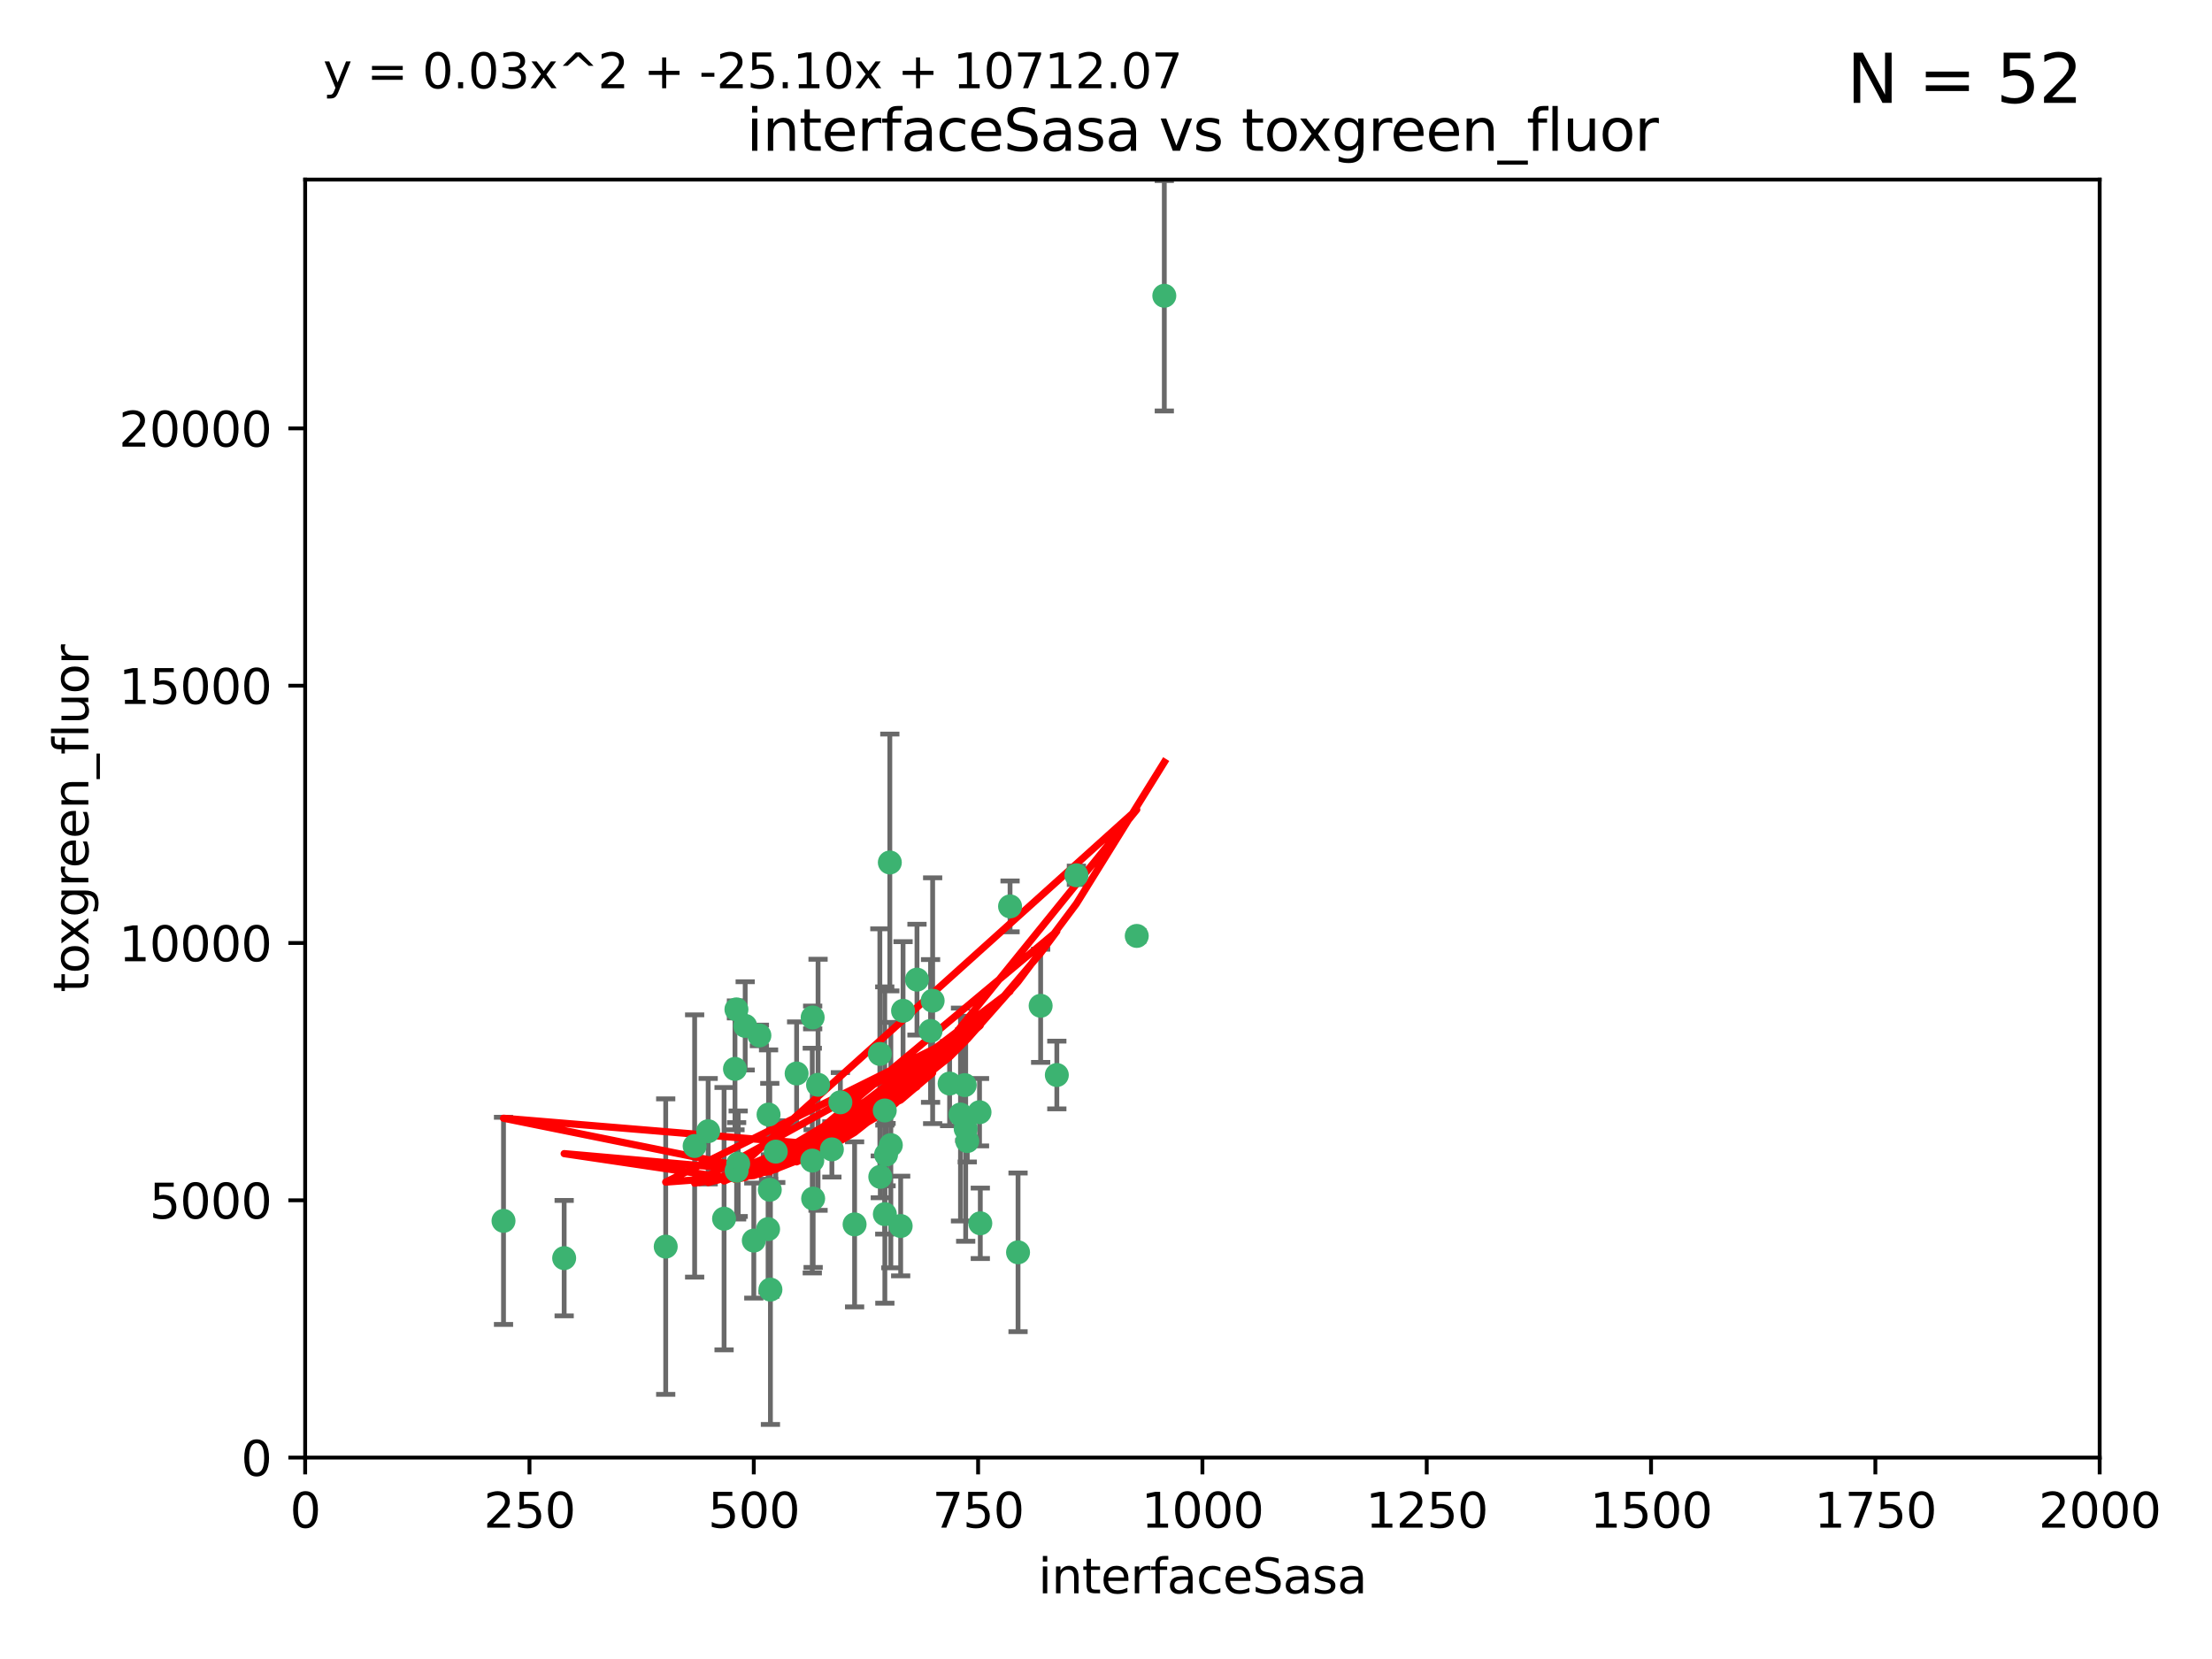 <?xml version="1.0" encoding="utf-8" standalone="no"?>
<!DOCTYPE svg PUBLIC "-//W3C//DTD SVG 1.1//EN"
  "http://www.w3.org/Graphics/SVG/1.1/DTD/svg11.dtd">
<svg xmlns:xlink="http://www.w3.org/1999/xlink" width="460.8pt" height="345.6pt" viewBox="0 0 460.8 345.6" xmlns="http://www.w3.org/2000/svg" version="1.1">
 <defs>
  <style type="text/css">*{stroke-linejoin: round; stroke-linecap: butt}</style>
 </defs>
 <g id="figure_1">
  <g id="patch_1">
   <path d="M 0 345.6 
L 460.8 345.6 
L 460.8 0 
L 0 0 
z
" style="fill: #ffffff"/>
  </g>
  <g id="axes_1">
   <g id="patch_2">
    <path d="M 63.571 303.64 
L 437.4 303.64 
L 437.4 37.411 
L 63.571 37.411 
z
" style="fill: #ffffff"/>
   </g>
   <g id="PathCollection_1">
    <defs>
     <path id="m7c25e8eb08" d="M 0 1.118 
C 0.297 1.118 0.581 1 0.791 0.791 
C 1 0.581 1.118 0.297 1.118 0 
C 1.118 -0.297 1 -0.581 0.791 -0.791 
C 0.581 -1 0.297 -1.118 0 -1.118 
C -0.297 -1.118 -0.581 -1 -0.791 -0.791 
C -1 -0.581 -1.118 -0.297 -1.118 0 
C -1.118 0.297 -1 0.581 -0.791 0.791 
C -0.581 1 -0.297 1.118 0 1.118 
z
" style="stroke: #3cb371"/>
    </defs>
    <g clip-path="url(#p70bc90d700)">
     <use xlink:href="#m7c25e8eb08" x="242.546" y="61.614" style="fill: #3cb371; stroke: #3cb371"/>
     <use xlink:href="#m7c25e8eb08" x="224.235" y="182.332" style="fill: #3cb371; stroke: #3cb371"/>
     <use xlink:href="#m7c25e8eb08" x="212.077" y="260.882" style="fill: #3cb371; stroke: #3cb371"/>
     <use xlink:href="#m7c25e8eb08" x="201.501" y="237.705" style="fill: #3cb371; stroke: #3cb371"/>
     <use xlink:href="#m7c25e8eb08" x="216.785" y="209.523" style="fill: #3cb371; stroke: #3cb371"/>
     <use xlink:href="#m7c25e8eb08" x="220.157" y="223.946" style="fill: #3cb371; stroke: #3cb371"/>
     <use xlink:href="#m7c25e8eb08" x="160.361" y="247.854" style="fill: #3cb371; stroke: #3cb371"/>
     <use xlink:href="#m7c25e8eb08" x="188.124" y="210.567" style="fill: #3cb371; stroke: #3cb371"/>
     <use xlink:href="#m7c25e8eb08" x="236.807" y="194.97" style="fill: #3cb371; stroke: #3cb371"/>
     <use xlink:href="#m7c25e8eb08" x="150.838" y="253.874" style="fill: #3cb371; stroke: #3cb371"/>
     <use xlink:href="#m7c25e8eb08" x="183.29" y="219.551" style="fill: #3cb371; stroke: #3cb371"/>
     <use xlink:href="#m7c25e8eb08" x="204.215" y="254.837" style="fill: #3cb371; stroke: #3cb371"/>
     <use xlink:href="#m7c25e8eb08" x="184.309" y="231.332" style="fill: #3cb371; stroke: #3cb371"/>
     <use xlink:href="#m7c25e8eb08" x="201.17" y="235.142" style="fill: #3cb371; stroke: #3cb371"/>
     <use xlink:href="#m7c25e8eb08" x="197.821" y="225.726" style="fill: #3cb371; stroke: #3cb371"/>
     <use xlink:href="#m7c25e8eb08" x="178.028" y="255.06" style="fill: #3cb371; stroke: #3cb371"/>
     <use xlink:href="#m7c25e8eb08" x="175.066" y="229.629" style="fill: #3cb371; stroke: #3cb371"/>
     <use xlink:href="#m7c25e8eb08" x="193.852" y="214.763" style="fill: #3cb371; stroke: #3cb371"/>
     <use xlink:href="#m7c25e8eb08" x="183.381" y="245.158" style="fill: #3cb371; stroke: #3cb371"/>
     <use xlink:href="#m7c25e8eb08" x="153.451" y="243.9" style="fill: #3cb371; stroke: #3cb371"/>
     <use xlink:href="#m7c25e8eb08" x="169.213" y="241.77" style="fill: #3cb371; stroke: #3cb371"/>
     <use xlink:href="#m7c25e8eb08" x="184.581" y="240.53" style="fill: #3cb371; stroke: #3cb371"/>
     <use xlink:href="#m7c25e8eb08" x="184.331" y="252.93" style="fill: #3cb371; stroke: #3cb371"/>
     <use xlink:href="#m7c25e8eb08" x="158.193" y="215.703" style="fill: #3cb371; stroke: #3cb371"/>
     <use xlink:href="#m7c25e8eb08" x="191.024" y="204.074" style="fill: #3cb371; stroke: #3cb371"/>
     <use xlink:href="#m7c25e8eb08" x="170.415" y="225.982" style="fill: #3cb371; stroke: #3cb371"/>
     <use xlink:href="#m7c25e8eb08" x="160.494" y="268.646" style="fill: #3cb371; stroke: #3cb371"/>
     <use xlink:href="#m7c25e8eb08" x="185.576" y="238.546" style="fill: #3cb371; stroke: #3cb371"/>
     <use xlink:href="#m7c25e8eb08" x="161.606" y="239.903" style="fill: #3cb371; stroke: #3cb371"/>
     <use xlink:href="#m7c25e8eb08" x="210.413" y="188.817" style="fill: #3cb371; stroke: #3cb371"/>
     <use xlink:href="#m7c25e8eb08" x="169.294" y="211.954" style="fill: #3cb371; stroke: #3cb371"/>
     <use xlink:href="#m7c25e8eb08" x="147.524" y="235.652" style="fill: #3cb371; stroke: #3cb371"/>
     <use xlink:href="#m7c25e8eb08" x="187.626" y="255.398" style="fill: #3cb371; stroke: #3cb371"/>
     <use xlink:href="#m7c25e8eb08" x="194.288" y="208.467" style="fill: #3cb371; stroke: #3cb371"/>
     <use xlink:href="#m7c25e8eb08" x="155.238" y="213.709" style="fill: #3cb371; stroke: #3cb371"/>
     <use xlink:href="#m7c25e8eb08" x="153.778" y="242.42" style="fill: #3cb371; stroke: #3cb371"/>
     <use xlink:href="#m7c25e8eb08" x="200.09" y="232.178" style="fill: #3cb371; stroke: #3cb371"/>
     <use xlink:href="#m7c25e8eb08" x="169.393" y="249.688" style="fill: #3cb371; stroke: #3cb371"/>
     <use xlink:href="#m7c25e8eb08" x="157.032" y="258.434" style="fill: #3cb371; stroke: #3cb371"/>
     <use xlink:href="#m7c25e8eb08" x="138.681" y="259.693" style="fill: #3cb371; stroke: #3cb371"/>
     <use xlink:href="#m7c25e8eb08" x="204.052" y="231.695" style="fill: #3cb371; stroke: #3cb371"/>
     <use xlink:href="#m7c25e8eb08" x="144.707" y="238.73" style="fill: #3cb371; stroke: #3cb371"/>
     <use xlink:href="#m7c25e8eb08" x="160.006" y="256.045" style="fill: #3cb371; stroke: #3cb371"/>
     <use xlink:href="#m7c25e8eb08" x="104.891" y="254.326" style="fill: #3cb371; stroke: #3cb371"/>
     <use xlink:href="#m7c25e8eb08" x="173.297" y="239.436" style="fill: #3cb371; stroke: #3cb371"/>
     <use xlink:href="#m7c25e8eb08" x="165.952" y="223.629" style="fill: #3cb371; stroke: #3cb371"/>
     <use xlink:href="#m7c25e8eb08" x="185.368" y="179.671" style="fill: #3cb371; stroke: #3cb371"/>
     <use xlink:href="#m7c25e8eb08" x="200.968" y="226.048" style="fill: #3cb371; stroke: #3cb371"/>
     <use xlink:href="#m7c25e8eb08" x="153.109" y="222.67" style="fill: #3cb371; stroke: #3cb371"/>
     <use xlink:href="#m7c25e8eb08" x="153.414" y="210.275" style="fill: #3cb371; stroke: #3cb371"/>
     <use xlink:href="#m7c25e8eb08" x="117.526" y="262.091" style="fill: #3cb371; stroke: #3cb371"/>
     <use xlink:href="#m7c25e8eb08" x="160.105" y="232.185" style="fill: #3cb371; stroke: #3cb371"/>
    </g>
   </g>
   <g id="matplotlib.axis_1">
    <g id="xtick_1">
     <g id="line2d_1">
      <defs>
       <path id="mdf97f3489c" d="M 0 0 
L 0 3.5 
" style="stroke: #000000; stroke-width: 0.8"/>
      </defs>
      <g>
       <use xlink:href="#mdf97f3489c" x="63.571" y="303.64" style="stroke: #000000; stroke-width: 0.8"/>
      </g>
     </g>
     <g id="text_1">
      <!-- 0 -->
      <g transform="translate(60.39 318.238)scale(0.1 -0.1)">
       <defs>
        <path id="DejaVuSans-30" d="M 2034 4250 
Q 1547 4250 1301 3770 
Q 1056 3291 1056 2328 
Q 1056 1369 1301 889 
Q 1547 409 2034 409 
Q 2525 409 2770 889 
Q 3016 1369 3016 2328 
Q 3016 3291 2770 3770 
Q 2525 4250 2034 4250 
z
M 2034 4750 
Q 2819 4750 3233 4129 
Q 3647 3509 3647 2328 
Q 3647 1150 3233 529 
Q 2819 -91 2034 -91 
Q 1250 -91 836 529 
Q 422 1150 422 2328 
Q 422 3509 836 4129 
Q 1250 4750 2034 4750 
z
" transform="scale(0.016)"/>
       </defs>
       <use xlink:href="#DejaVuSans-30"/>
      </g>
     </g>
    </g>
    <g id="xtick_2">
     <g id="line2d_2">
      <g>
       <use xlink:href="#mdf97f3489c" x="110.3" y="303.64" style="stroke: #000000; stroke-width: 0.8"/>
      </g>
     </g>
     <g id="text_2">
      <!-- 250 -->
      <g transform="translate(100.756 318.238)scale(0.1 -0.1)">
       <defs>
        <path id="DejaVuSans-32" d="M 1228 531 
L 3431 531 
L 3431 0 
L 469 0 
L 469 531 
Q 828 903 1448 1529 
Q 2069 2156 2228 2338 
Q 2531 2678 2651 2914 
Q 2772 3150 2772 3378 
Q 2772 3750 2511 3984 
Q 2250 4219 1831 4219 
Q 1534 4219 1204 4116 
Q 875 4013 500 3803 
L 500 4441 
Q 881 4594 1212 4672 
Q 1544 4750 1819 4750 
Q 2544 4750 2975 4387 
Q 3406 4025 3406 3419 
Q 3406 3131 3298 2873 
Q 3191 2616 2906 2266 
Q 2828 2175 2409 1742 
Q 1991 1309 1228 531 
z
" transform="scale(0.016)"/>
        <path id="DejaVuSans-35" d="M 691 4666 
L 3169 4666 
L 3169 4134 
L 1269 4134 
L 1269 2991 
Q 1406 3038 1543 3061 
Q 1681 3084 1819 3084 
Q 2600 3084 3056 2656 
Q 3513 2228 3513 1497 
Q 3513 744 3044 326 
Q 2575 -91 1722 -91 
Q 1428 -91 1123 -41 
Q 819 9 494 109 
L 494 744 
Q 775 591 1075 516 
Q 1375 441 1709 441 
Q 2250 441 2565 725 
Q 2881 1009 2881 1497 
Q 2881 1984 2565 2268 
Q 2250 2553 1709 2553 
Q 1456 2553 1204 2497 
Q 953 2441 691 2322 
L 691 4666 
z
" transform="scale(0.016)"/>
       </defs>
       <use xlink:href="#DejaVuSans-32"/>
       <use xlink:href="#DejaVuSans-35" x="63.623"/>
       <use xlink:href="#DejaVuSans-30" x="127.246"/>
      </g>
     </g>
    </g>
    <g id="xtick_3">
     <g id="line2d_3">
      <g>
       <use xlink:href="#mdf97f3489c" x="157.028" y="303.64" style="stroke: #000000; stroke-width: 0.8"/>
      </g>
     </g>
     <g id="text_3">
      <!-- 500 -->
      <g transform="translate(147.485 318.238)scale(0.1 -0.1)">
       <use xlink:href="#DejaVuSans-35"/>
       <use xlink:href="#DejaVuSans-30" x="63.623"/>
       <use xlink:href="#DejaVuSans-30" x="127.246"/>
      </g>
     </g>
    </g>
    <g id="xtick_4">
     <g id="line2d_4">
      <g>
       <use xlink:href="#mdf97f3489c" x="203.757" y="303.64" style="stroke: #000000; stroke-width: 0.8"/>
      </g>
     </g>
     <g id="text_4">
      <!-- 750 -->
      <g transform="translate(194.213 318.238)scale(0.1 -0.1)">
       <defs>
        <path id="DejaVuSans-37" d="M 525 4666 
L 3525 4666 
L 3525 4397 
L 1831 0 
L 1172 0 
L 2766 4134 
L 525 4134 
L 525 4666 
z
" transform="scale(0.016)"/>
       </defs>
       <use xlink:href="#DejaVuSans-37"/>
       <use xlink:href="#DejaVuSans-35" x="63.623"/>
       <use xlink:href="#DejaVuSans-30" x="127.246"/>
      </g>
     </g>
    </g>
    <g id="xtick_5">
     <g id="line2d_5">
      <g>
       <use xlink:href="#mdf97f3489c" x="250.486" y="303.64" style="stroke: #000000; stroke-width: 0.8"/>
      </g>
     </g>
     <g id="text_5">
      <!-- 1000 -->
      <g transform="translate(237.761 318.238)scale(0.1 -0.1)">
       <defs>
        <path id="DejaVuSans-31" d="M 794 531 
L 1825 531 
L 1825 4091 
L 703 3866 
L 703 4441 
L 1819 4666 
L 2450 4666 
L 2450 531 
L 3481 531 
L 3481 0 
L 794 0 
L 794 531 
z
" transform="scale(0.016)"/>
       </defs>
       <use xlink:href="#DejaVuSans-31"/>
       <use xlink:href="#DejaVuSans-30" x="63.623"/>
       <use xlink:href="#DejaVuSans-30" x="127.246"/>
       <use xlink:href="#DejaVuSans-30" x="190.869"/>
      </g>
     </g>
    </g>
    <g id="xtick_6">
     <g id="line2d_6">
      <g>
       <use xlink:href="#mdf97f3489c" x="297.214" y="303.64" style="stroke: #000000; stroke-width: 0.8"/>
      </g>
     </g>
     <g id="text_6">
      <!-- 1250 -->
      <g transform="translate(284.489 318.238)scale(0.1 -0.1)">
       <use xlink:href="#DejaVuSans-31"/>
       <use xlink:href="#DejaVuSans-32" x="63.623"/>
       <use xlink:href="#DejaVuSans-35" x="127.246"/>
       <use xlink:href="#DejaVuSans-30" x="190.869"/>
      </g>
     </g>
    </g>
    <g id="xtick_7">
     <g id="line2d_7">
      <g>
       <use xlink:href="#mdf97f3489c" x="343.943" y="303.64" style="stroke: #000000; stroke-width: 0.8"/>
      </g>
     </g>
     <g id="text_7">
      <!-- 1500 -->
      <g transform="translate(331.218 318.238)scale(0.1 -0.1)">
       <use xlink:href="#DejaVuSans-31"/>
       <use xlink:href="#DejaVuSans-35" x="63.623"/>
       <use xlink:href="#DejaVuSans-30" x="127.246"/>
       <use xlink:href="#DejaVuSans-30" x="190.869"/>
      </g>
     </g>
    </g>
    <g id="xtick_8">
     <g id="line2d_8">
      <g>
       <use xlink:href="#mdf97f3489c" x="390.671" y="303.64" style="stroke: #000000; stroke-width: 0.8"/>
      </g>
     </g>
     <g id="text_8">
      <!-- 1750 -->
      <g transform="translate(377.946 318.238)scale(0.1 -0.1)">
       <use xlink:href="#DejaVuSans-31"/>
       <use xlink:href="#DejaVuSans-37" x="63.623"/>
       <use xlink:href="#DejaVuSans-35" x="127.246"/>
       <use xlink:href="#DejaVuSans-30" x="190.869"/>
      </g>
     </g>
    </g>
    <g id="xtick_9">
     <g id="line2d_9">
      <g>
       <use xlink:href="#mdf97f3489c" x="437.4" y="303.64" style="stroke: #000000; stroke-width: 0.8"/>
      </g>
     </g>
     <g id="text_9">
      <!-- 2000 -->
      <g transform="translate(424.675 318.238)scale(0.1 -0.1)">
       <use xlink:href="#DejaVuSans-32"/>
       <use xlink:href="#DejaVuSans-30" x="63.623"/>
       <use xlink:href="#DejaVuSans-30" x="127.246"/>
       <use xlink:href="#DejaVuSans-30" x="190.869"/>
      </g>
     </g>
    </g>
    <g id="text_10">
     <!-- interfaceSasa -->
     <g transform="translate(216.279 331.917)scale(0.1 -0.1)">
      <defs>
       <path id="DejaVuSans-69" d="M 603 3500 
L 1178 3500 
L 1178 0 
L 603 0 
L 603 3500 
z
M 603 4863 
L 1178 4863 
L 1178 4134 
L 603 4134 
L 603 4863 
z
" transform="scale(0.016)"/>
       <path id="DejaVuSans-6e" d="M 3513 2113 
L 3513 0 
L 2938 0 
L 2938 2094 
Q 2938 2591 2744 2837 
Q 2550 3084 2163 3084 
Q 1697 3084 1428 2787 
Q 1159 2491 1159 1978 
L 1159 0 
L 581 0 
L 581 3500 
L 1159 3500 
L 1159 2956 
Q 1366 3272 1645 3428 
Q 1925 3584 2291 3584 
Q 2894 3584 3203 3211 
Q 3513 2838 3513 2113 
z
" transform="scale(0.016)"/>
       <path id="DejaVuSans-74" d="M 1172 4494 
L 1172 3500 
L 2356 3500 
L 2356 3053 
L 1172 3053 
L 1172 1153 
Q 1172 725 1289 603 
Q 1406 481 1766 481 
L 2356 481 
L 2356 0 
L 1766 0 
Q 1100 0 847 248 
Q 594 497 594 1153 
L 594 3053 
L 172 3053 
L 172 3500 
L 594 3500 
L 594 4494 
L 1172 4494 
z
" transform="scale(0.016)"/>
       <path id="DejaVuSans-65" d="M 3597 1894 
L 3597 1613 
L 953 1613 
Q 991 1019 1311 708 
Q 1631 397 2203 397 
Q 2534 397 2845 478 
Q 3156 559 3463 722 
L 3463 178 
Q 3153 47 2828 -22 
Q 2503 -91 2169 -91 
Q 1331 -91 842 396 
Q 353 884 353 1716 
Q 353 2575 817 3079 
Q 1281 3584 2069 3584 
Q 2775 3584 3186 3129 
Q 3597 2675 3597 1894 
z
M 3022 2063 
Q 3016 2534 2758 2815 
Q 2500 3097 2075 3097 
Q 1594 3097 1305 2825 
Q 1016 2553 972 2059 
L 3022 2063 
z
" transform="scale(0.016)"/>
       <path id="DejaVuSans-72" d="M 2631 2963 
Q 2534 3019 2420 3045 
Q 2306 3072 2169 3072 
Q 1681 3072 1420 2755 
Q 1159 2438 1159 1844 
L 1159 0 
L 581 0 
L 581 3500 
L 1159 3500 
L 1159 2956 
Q 1341 3275 1631 3429 
Q 1922 3584 2338 3584 
Q 2397 3584 2469 3576 
Q 2541 3569 2628 3553 
L 2631 2963 
z
" transform="scale(0.016)"/>
       <path id="DejaVuSans-66" d="M 2375 4863 
L 2375 4384 
L 1825 4384 
Q 1516 4384 1395 4259 
Q 1275 4134 1275 3809 
L 1275 3500 
L 2222 3500 
L 2222 3053 
L 1275 3053 
L 1275 0 
L 697 0 
L 697 3053 
L 147 3053 
L 147 3500 
L 697 3500 
L 697 3744 
Q 697 4328 969 4595 
Q 1241 4863 1831 4863 
L 2375 4863 
z
" transform="scale(0.016)"/>
       <path id="DejaVuSans-61" d="M 2194 1759 
Q 1497 1759 1228 1600 
Q 959 1441 959 1056 
Q 959 750 1161 570 
Q 1363 391 1709 391 
Q 2188 391 2477 730 
Q 2766 1069 2766 1631 
L 2766 1759 
L 2194 1759 
z
M 3341 1997 
L 3341 0 
L 2766 0 
L 2766 531 
Q 2569 213 2275 61 
Q 1981 -91 1556 -91 
Q 1019 -91 701 211 
Q 384 513 384 1019 
Q 384 1609 779 1909 
Q 1175 2209 1959 2209 
L 2766 2209 
L 2766 2266 
Q 2766 2663 2505 2880 
Q 2244 3097 1772 3097 
Q 1472 3097 1187 3025 
Q 903 2953 641 2809 
L 641 3341 
Q 956 3463 1253 3523 
Q 1550 3584 1831 3584 
Q 2591 3584 2966 3190 
Q 3341 2797 3341 1997 
z
" transform="scale(0.016)"/>
       <path id="DejaVuSans-63" d="M 3122 3366 
L 3122 2828 
Q 2878 2963 2633 3030 
Q 2388 3097 2138 3097 
Q 1578 3097 1268 2742 
Q 959 2388 959 1747 
Q 959 1106 1268 751 
Q 1578 397 2138 397 
Q 2388 397 2633 464 
Q 2878 531 3122 666 
L 3122 134 
Q 2881 22 2623 -34 
Q 2366 -91 2075 -91 
Q 1284 -91 818 406 
Q 353 903 353 1747 
Q 353 2603 823 3093 
Q 1294 3584 2113 3584 
Q 2378 3584 2631 3529 
Q 2884 3475 3122 3366 
z
" transform="scale(0.016)"/>
       <path id="DejaVuSans-53" d="M 3425 4513 
L 3425 3897 
Q 3066 4069 2747 4153 
Q 2428 4238 2131 4238 
Q 1616 4238 1336 4038 
Q 1056 3838 1056 3469 
Q 1056 3159 1242 3001 
Q 1428 2844 1947 2747 
L 2328 2669 
Q 3034 2534 3370 2195 
Q 3706 1856 3706 1288 
Q 3706 609 3251 259 
Q 2797 -91 1919 -91 
Q 1588 -91 1214 -16 
Q 841 59 441 206 
L 441 856 
Q 825 641 1194 531 
Q 1563 422 1919 422 
Q 2459 422 2753 634 
Q 3047 847 3047 1241 
Q 3047 1584 2836 1778 
Q 2625 1972 2144 2069 
L 1759 2144 
Q 1053 2284 737 2584 
Q 422 2884 422 3419 
Q 422 4038 858 4394 
Q 1294 4750 2059 4750 
Q 2388 4750 2728 4690 
Q 3069 4631 3425 4513 
z
" transform="scale(0.016)"/>
       <path id="DejaVuSans-73" d="M 2834 3397 
L 2834 2853 
Q 2591 2978 2328 3040 
Q 2066 3103 1784 3103 
Q 1356 3103 1142 2972 
Q 928 2841 928 2578 
Q 928 2378 1081 2264 
Q 1234 2150 1697 2047 
L 1894 2003 
Q 2506 1872 2764 1633 
Q 3022 1394 3022 966 
Q 3022 478 2636 193 
Q 2250 -91 1575 -91 
Q 1294 -91 989 -36 
Q 684 19 347 128 
L 347 722 
Q 666 556 975 473 
Q 1284 391 1588 391 
Q 1994 391 2212 530 
Q 2431 669 2431 922 
Q 2431 1156 2273 1281 
Q 2116 1406 1581 1522 
L 1381 1569 
Q 847 1681 609 1914 
Q 372 2147 372 2553 
Q 372 3047 722 3315 
Q 1072 3584 1716 3584 
Q 2034 3584 2315 3537 
Q 2597 3491 2834 3397 
z
" transform="scale(0.016)"/>
      </defs>
      <use xlink:href="#DejaVuSans-69"/>
      <use xlink:href="#DejaVuSans-6e" x="27.783"/>
      <use xlink:href="#DejaVuSans-74" x="91.162"/>
      <use xlink:href="#DejaVuSans-65" x="130.371"/>
      <use xlink:href="#DejaVuSans-72" x="191.895"/>
      <use xlink:href="#DejaVuSans-66" x="233.008"/>
      <use xlink:href="#DejaVuSans-61" x="268.213"/>
      <use xlink:href="#DejaVuSans-63" x="329.492"/>
      <use xlink:href="#DejaVuSans-65" x="384.473"/>
      <use xlink:href="#DejaVuSans-53" x="445.996"/>
      <use xlink:href="#DejaVuSans-61" x="509.473"/>
      <use xlink:href="#DejaVuSans-73" x="570.752"/>
      <use xlink:href="#DejaVuSans-61" x="622.852"/>
     </g>
    </g>
   </g>
   <g id="matplotlib.axis_2">
    <g id="ytick_1">
     <g id="line2d_10">
      <defs>
       <path id="m329129f279" d="M 0 0 
L -3.5 0 
" style="stroke: #000000; stroke-width: 0.8"/>
      </defs>
      <g>
       <use xlink:href="#m329129f279" x="63.571" y="303.64" style="stroke: #000000; stroke-width: 0.8"/>
      </g>
     </g>
     <g id="text_11">
      <!-- 0 -->
      <g transform="translate(50.209 307.439)scale(0.1 -0.1)">
       <use xlink:href="#DejaVuSans-30"/>
      </g>
     </g>
    </g>
    <g id="ytick_2">
     <g id="line2d_11">
      <g>
       <use xlink:href="#m329129f279" x="63.571" y="250.04" style="stroke: #000000; stroke-width: 0.8"/>
      </g>
     </g>
     <g id="text_12">
      <!-- 5000 -->
      <g transform="translate(31.121 253.84)scale(0.1 -0.1)">
       <use xlink:href="#DejaVuSans-35"/>
       <use xlink:href="#DejaVuSans-30" x="63.623"/>
       <use xlink:href="#DejaVuSans-30" x="127.246"/>
       <use xlink:href="#DejaVuSans-30" x="190.869"/>
      </g>
     </g>
    </g>
    <g id="ytick_3">
     <g id="line2d_12">
      <g>
       <use xlink:href="#m329129f279" x="63.571" y="196.441" style="stroke: #000000; stroke-width: 0.8"/>
      </g>
     </g>
     <g id="text_13">
      <!-- 10000 -->
      <g transform="translate(24.759 200.24)scale(0.1 -0.1)">
       <use xlink:href="#DejaVuSans-31"/>
       <use xlink:href="#DejaVuSans-30" x="63.623"/>
       <use xlink:href="#DejaVuSans-30" x="127.246"/>
       <use xlink:href="#DejaVuSans-30" x="190.869"/>
       <use xlink:href="#DejaVuSans-30" x="254.492"/>
      </g>
     </g>
    </g>
    <g id="ytick_4">
     <g id="line2d_13">
      <g>
       <use xlink:href="#m329129f279" x="63.571" y="142.841" style="stroke: #000000; stroke-width: 0.8"/>
      </g>
     </g>
     <g id="text_14">
      <!-- 15000 -->
      <g transform="translate(24.759 146.64)scale(0.1 -0.1)">
       <use xlink:href="#DejaVuSans-31"/>
       <use xlink:href="#DejaVuSans-35" x="63.623"/>
       <use xlink:href="#DejaVuSans-30" x="127.246"/>
       <use xlink:href="#DejaVuSans-30" x="190.869"/>
       <use xlink:href="#DejaVuSans-30" x="254.492"/>
      </g>
     </g>
    </g>
    <g id="ytick_5">
     <g id="line2d_14">
      <g>
       <use xlink:href="#m329129f279" x="63.571" y="89.242" style="stroke: #000000; stroke-width: 0.8"/>
      </g>
     </g>
     <g id="text_15">
      <!-- 20000 -->
      <g transform="translate(24.759 93.041)scale(0.1 -0.1)">
       <use xlink:href="#DejaVuSans-32"/>
       <use xlink:href="#DejaVuSans-30" x="63.623"/>
       <use xlink:href="#DejaVuSans-30" x="127.246"/>
       <use xlink:href="#DejaVuSans-30" x="190.869"/>
       <use xlink:href="#DejaVuSans-30" x="254.492"/>
      </g>
     </g>
    </g>
    <g id="text_16">
     <!-- toxgreen_fluor -->
     <g transform="translate(18.401 206.72)rotate(-90)scale(0.1 -0.1)">
      <defs>
       <path id="DejaVuSans-6f" d="M 1959 3097 
Q 1497 3097 1228 2736 
Q 959 2375 959 1747 
Q 959 1119 1226 758 
Q 1494 397 1959 397 
Q 2419 397 2687 759 
Q 2956 1122 2956 1747 
Q 2956 2369 2687 2733 
Q 2419 3097 1959 3097 
z
M 1959 3584 
Q 2709 3584 3137 3096 
Q 3566 2609 3566 1747 
Q 3566 888 3137 398 
Q 2709 -91 1959 -91 
Q 1206 -91 779 398 
Q 353 888 353 1747 
Q 353 2609 779 3096 
Q 1206 3584 1959 3584 
z
" transform="scale(0.016)"/>
       <path id="DejaVuSans-78" d="M 3513 3500 
L 2247 1797 
L 3578 0 
L 2900 0 
L 1881 1375 
L 863 0 
L 184 0 
L 1544 1831 
L 300 3500 
L 978 3500 
L 1906 2253 
L 2834 3500 
L 3513 3500 
z
" transform="scale(0.016)"/>
       <path id="DejaVuSans-67" d="M 2906 1791 
Q 2906 2416 2648 2759 
Q 2391 3103 1925 3103 
Q 1463 3103 1205 2759 
Q 947 2416 947 1791 
Q 947 1169 1205 825 
Q 1463 481 1925 481 
Q 2391 481 2648 825 
Q 2906 1169 2906 1791 
z
M 3481 434 
Q 3481 -459 3084 -895 
Q 2688 -1331 1869 -1331 
Q 1566 -1331 1297 -1286 
Q 1028 -1241 775 -1147 
L 775 -588 
Q 1028 -725 1275 -790 
Q 1522 -856 1778 -856 
Q 2344 -856 2625 -561 
Q 2906 -266 2906 331 
L 2906 616 
Q 2728 306 2450 153 
Q 2172 0 1784 0 
Q 1141 0 747 490 
Q 353 981 353 1791 
Q 353 2603 747 3093 
Q 1141 3584 1784 3584 
Q 2172 3584 2450 3431 
Q 2728 3278 2906 2969 
L 2906 3500 
L 3481 3500 
L 3481 434 
z
" transform="scale(0.016)"/>
       <path id="DejaVuSans-5f" d="M 3263 -1063 
L 3263 -1509 
L -63 -1509 
L -63 -1063 
L 3263 -1063 
z
" transform="scale(0.016)"/>
       <path id="DejaVuSans-6c" d="M 603 4863 
L 1178 4863 
L 1178 0 
L 603 0 
L 603 4863 
z
" transform="scale(0.016)"/>
       <path id="DejaVuSans-75" d="M 544 1381 
L 544 3500 
L 1119 3500 
L 1119 1403 
Q 1119 906 1312 657 
Q 1506 409 1894 409 
Q 2359 409 2629 706 
Q 2900 1003 2900 1516 
L 2900 3500 
L 3475 3500 
L 3475 0 
L 2900 0 
L 2900 538 
Q 2691 219 2414 64 
Q 2138 -91 1772 -91 
Q 1169 -91 856 284 
Q 544 659 544 1381 
z
M 1991 3584 
L 1991 3584 
z
" transform="scale(0.016)"/>
      </defs>
      <use xlink:href="#DejaVuSans-74"/>
      <use xlink:href="#DejaVuSans-6f" x="39.209"/>
      <use xlink:href="#DejaVuSans-78" x="97.266"/>
      <use xlink:href="#DejaVuSans-67" x="156.445"/>
      <use xlink:href="#DejaVuSans-72" x="219.922"/>
      <use xlink:href="#DejaVuSans-65" x="258.785"/>
      <use xlink:href="#DejaVuSans-65" x="320.309"/>
      <use xlink:href="#DejaVuSans-6e" x="381.832"/>
      <use xlink:href="#DejaVuSans-5f" x="445.211"/>
      <use xlink:href="#DejaVuSans-66" x="495.211"/>
      <use xlink:href="#DejaVuSans-6c" x="530.416"/>
      <use xlink:href="#DejaVuSans-75" x="558.199"/>
      <use xlink:href="#DejaVuSans-6f" x="621.578"/>
      <use xlink:href="#DejaVuSans-72" x="682.76"/>
     </g>
    </g>
   </g>
   <g id="LineCollection_1">
    <path d="M 242.546 85.61 
L 242.546 37.617 
" clip-path="url(#p70bc90d700)" style="fill: none; stroke: #696969"/>
    <path d="M 224.235 184.246 
L 224.235 180.418 
" clip-path="url(#p70bc90d700)" style="fill: none; stroke: #696969"/>
    <path d="M 212.077 277.405 
L 212.077 244.359 
" clip-path="url(#p70bc90d700)" style="fill: none; stroke: #696969"/>
    <path d="M 201.501 242.055 
L 201.501 233.355 
" clip-path="url(#p70bc90d700)" style="fill: none; stroke: #696969"/>
    <path d="M 216.785 221.309 
L 216.785 197.738 
" clip-path="url(#p70bc90d700)" style="fill: none; stroke: #696969"/>
    <path d="M 220.157 231 
L 220.157 216.893 
" clip-path="url(#p70bc90d700)" style="fill: none; stroke: #696969"/>
    <path d="M 160.361 270.017 
L 160.361 225.69 
" clip-path="url(#p70bc90d700)" style="fill: none; stroke: #696969"/>
    <path d="M 188.124 224.966 
L 188.124 196.167 
" clip-path="url(#p70bc90d700)" style="fill: none; stroke: #696969"/>
    <path d="M 236.807 196.069 
L 236.807 193.871 
" clip-path="url(#p70bc90d700)" style="fill: none; stroke: #696969"/>
    <path d="M 150.838 281.2 
L 150.838 226.547 
" clip-path="url(#p70bc90d700)" style="fill: none; stroke: #696969"/>
    <path d="M 183.29 245.607 
L 183.29 193.496 
" clip-path="url(#p70bc90d700)" style="fill: none; stroke: #696969"/>
    <path d="M 204.215 262.177 
L 204.215 247.498 
" clip-path="url(#p70bc90d700)" style="fill: none; stroke: #696969"/>
    <path d="M 184.309 257.083 
L 184.309 205.581 
" clip-path="url(#p70bc90d700)" style="fill: none; stroke: #696969"/>
    <path d="M 201.17 258.576 
L 201.17 211.708 
" clip-path="url(#p70bc90d700)" style="fill: none; stroke: #696969"/>
    <path d="M 197.821 234.503 
L 197.821 216.949 
" clip-path="url(#p70bc90d700)" style="fill: none; stroke: #696969"/>
    <path d="M 178.028 272.254 
L 178.028 237.865 
" clip-path="url(#p70bc90d700)" style="fill: none; stroke: #696969"/>
    <path d="M 175.066 235.82 
L 175.066 223.438 
" clip-path="url(#p70bc90d700)" style="fill: none; stroke: #696969"/>
    <path d="M 193.852 229.631 
L 193.852 199.894 
" clip-path="url(#p70bc90d700)" style="fill: none; stroke: #696969"/>
    <path d="M 183.381 249.512 
L 183.381 240.804 
" clip-path="url(#p70bc90d700)" style="fill: none; stroke: #696969"/>
    <path d="M 153.451 253.944 
L 153.451 233.856 
" clip-path="url(#p70bc90d700)" style="fill: none; stroke: #696969"/>
    <path d="M 169.213 265.181 
L 169.213 218.36 
" clip-path="url(#p70bc90d700)" style="fill: none; stroke: #696969"/>
    <path d="M 184.581 247.025 
L 184.581 234.035 
" clip-path="url(#p70bc90d700)" style="fill: none; stroke: #696969"/>
    <path d="M 184.331 271.48 
L 184.331 234.38 
" clip-path="url(#p70bc90d700)" style="fill: none; stroke: #696969"/>
    <path d="M 158.193 217.852 
L 158.193 213.554 
" clip-path="url(#p70bc90d700)" style="fill: none; stroke: #696969"/>
    <path d="M 191.024 215.616 
L 191.024 192.533 
" clip-path="url(#p70bc90d700)" style="fill: none; stroke: #696969"/>
    <path d="M 170.415 252.135 
L 170.415 199.829 
" clip-path="url(#p70bc90d700)" style="fill: none; stroke: #696969"/>
    <path d="M 160.494 296.735 
L 160.494 240.557 
" clip-path="url(#p70bc90d700)" style="fill: none; stroke: #696969"/>
    <path d="M 185.576 264.108 
L 185.576 212.985 
" clip-path="url(#p70bc90d700)" style="fill: none; stroke: #696969"/>
    <path d="M 161.606 246.339 
L 161.606 233.468 
" clip-path="url(#p70bc90d700)" style="fill: none; stroke: #696969"/>
    <path d="M 210.413 194.112 
L 210.413 183.522 
" clip-path="url(#p70bc90d700)" style="fill: none; stroke: #696969"/>
    <path d="M 169.294 214.326 
L 169.294 209.582 
" clip-path="url(#p70bc90d700)" style="fill: none; stroke: #696969"/>
    <path d="M 147.524 246.639 
L 147.524 224.665 
" clip-path="url(#p70bc90d700)" style="fill: none; stroke: #696969"/>
    <path d="M 187.626 265.779 
L 187.626 245.016 
" clip-path="url(#p70bc90d700)" style="fill: none; stroke: #696969"/>
    <path d="M 194.288 234.067 
L 194.288 182.867 
" clip-path="url(#p70bc90d700)" style="fill: none; stroke: #696969"/>
    <path d="M 155.238 222.902 
L 155.238 204.517 
" clip-path="url(#p70bc90d700)" style="fill: none; stroke: #696969"/>
    <path d="M 153.778 253.407 
L 153.778 231.433 
" clip-path="url(#p70bc90d700)" style="fill: none; stroke: #696969"/>
    <path d="M 200.09 254.353 
L 200.09 210.003 
" clip-path="url(#p70bc90d700)" style="fill: none; stroke: #696969"/>
    <path d="M 169.393 264.032 
L 169.393 235.343 
" clip-path="url(#p70bc90d700)" style="fill: none; stroke: #696969"/>
    <path d="M 157.032 270.418 
L 157.032 246.45 
" clip-path="url(#p70bc90d700)" style="fill: none; stroke: #696969"/>
    <path d="M 138.681 290.471 
L 138.681 228.914 
" clip-path="url(#p70bc90d700)" style="fill: none; stroke: #696969"/>
    <path d="M 204.052 238.714 
L 204.052 224.675 
" clip-path="url(#p70bc90d700)" style="fill: none; stroke: #696969"/>
    <path d="M 144.707 266.049 
L 144.707 211.412 
" clip-path="url(#p70bc90d700)" style="fill: none; stroke: #696969"/>
    <path d="M 160.006 269.213 
L 160.006 242.877 
" clip-path="url(#p70bc90d700)" style="fill: none; stroke: #696969"/>
    <path d="M 104.891 275.902 
L 104.891 232.749 
" clip-path="url(#p70bc90d700)" style="fill: none; stroke: #696969"/>
    <path d="M 173.297 245.198 
L 173.297 233.675 
" clip-path="url(#p70bc90d700)" style="fill: none; stroke: #696969"/>
    <path d="M 165.952 234.381 
L 165.952 212.876 
" clip-path="url(#p70bc90d700)" style="fill: none; stroke: #696969"/>
    <path d="M 185.368 206.424 
L 185.368 152.918 
" clip-path="url(#p70bc90d700)" style="fill: none; stroke: #696969"/>
    <path d="M 200.968 237.582 
L 200.968 214.514 
" clip-path="url(#p70bc90d700)" style="fill: none; stroke: #696969"/>
    <path d="M 153.109 235.358 
L 153.109 209.982 
" clip-path="url(#p70bc90d700)" style="fill: none; stroke: #696969"/>
    <path d="M 153.414 212.053 
L 153.414 208.496 
" clip-path="url(#p70bc90d700)" style="fill: none; stroke: #696969"/>
    <path d="M 117.526 274.111 
L 117.526 250.071 
" clip-path="url(#p70bc90d700)" style="fill: none; stroke: #696969"/>
    <path d="M 160.105 245.657 
L 160.105 218.714 
" clip-path="url(#p70bc90d700)" style="fill: none; stroke: #696969"/>
   </g>
   <g id="line2d_15">
    <defs>
     <path id="m165009b386" d="M 2 0 
L -2 -0 
" style="stroke: #696969"/>
    </defs>
    <g clip-path="url(#p70bc90d700)">
     <use xlink:href="#m165009b386" x="242.546" y="85.61" style="fill: #696969; stroke: #696969"/>
     <use xlink:href="#m165009b386" x="224.235" y="184.246" style="fill: #696969; stroke: #696969"/>
     <use xlink:href="#m165009b386" x="212.077" y="277.405" style="fill: #696969; stroke: #696969"/>
     <use xlink:href="#m165009b386" x="201.501" y="242.055" style="fill: #696969; stroke: #696969"/>
     <use xlink:href="#m165009b386" x="216.785" y="221.309" style="fill: #696969; stroke: #696969"/>
     <use xlink:href="#m165009b386" x="220.157" y="231" style="fill: #696969; stroke: #696969"/>
     <use xlink:href="#m165009b386" x="160.361" y="270.017" style="fill: #696969; stroke: #696969"/>
     <use xlink:href="#m165009b386" x="188.124" y="224.966" style="fill: #696969; stroke: #696969"/>
     <use xlink:href="#m165009b386" x="236.807" y="196.069" style="fill: #696969; stroke: #696969"/>
     <use xlink:href="#m165009b386" x="150.838" y="281.2" style="fill: #696969; stroke: #696969"/>
     <use xlink:href="#m165009b386" x="183.29" y="245.607" style="fill: #696969; stroke: #696969"/>
     <use xlink:href="#m165009b386" x="204.215" y="262.177" style="fill: #696969; stroke: #696969"/>
     <use xlink:href="#m165009b386" x="184.309" y="257.083" style="fill: #696969; stroke: #696969"/>
     <use xlink:href="#m165009b386" x="201.17" y="258.576" style="fill: #696969; stroke: #696969"/>
     <use xlink:href="#m165009b386" x="197.821" y="234.503" style="fill: #696969; stroke: #696969"/>
     <use xlink:href="#m165009b386" x="178.028" y="272.254" style="fill: #696969; stroke: #696969"/>
     <use xlink:href="#m165009b386" x="175.066" y="235.82" style="fill: #696969; stroke: #696969"/>
     <use xlink:href="#m165009b386" x="193.852" y="229.631" style="fill: #696969; stroke: #696969"/>
     <use xlink:href="#m165009b386" x="183.381" y="249.512" style="fill: #696969; stroke: #696969"/>
     <use xlink:href="#m165009b386" x="153.451" y="253.944" style="fill: #696969; stroke: #696969"/>
     <use xlink:href="#m165009b386" x="169.213" y="265.181" style="fill: #696969; stroke: #696969"/>
     <use xlink:href="#m165009b386" x="184.581" y="247.025" style="fill: #696969; stroke: #696969"/>
     <use xlink:href="#m165009b386" x="184.331" y="271.48" style="fill: #696969; stroke: #696969"/>
     <use xlink:href="#m165009b386" x="158.193" y="217.852" style="fill: #696969; stroke: #696969"/>
     <use xlink:href="#m165009b386" x="191.024" y="215.616" style="fill: #696969; stroke: #696969"/>
     <use xlink:href="#m165009b386" x="170.415" y="252.135" style="fill: #696969; stroke: #696969"/>
     <use xlink:href="#m165009b386" x="160.494" y="296.735" style="fill: #696969; stroke: #696969"/>
     <use xlink:href="#m165009b386" x="185.576" y="264.108" style="fill: #696969; stroke: #696969"/>
     <use xlink:href="#m165009b386" x="161.606" y="246.339" style="fill: #696969; stroke: #696969"/>
     <use xlink:href="#m165009b386" x="210.413" y="194.112" style="fill: #696969; stroke: #696969"/>
     <use xlink:href="#m165009b386" x="169.294" y="214.326" style="fill: #696969; stroke: #696969"/>
     <use xlink:href="#m165009b386" x="147.524" y="246.639" style="fill: #696969; stroke: #696969"/>
     <use xlink:href="#m165009b386" x="187.626" y="265.779" style="fill: #696969; stroke: #696969"/>
     <use xlink:href="#m165009b386" x="194.288" y="234.067" style="fill: #696969; stroke: #696969"/>
     <use xlink:href="#m165009b386" x="155.238" y="222.902" style="fill: #696969; stroke: #696969"/>
     <use xlink:href="#m165009b386" x="153.778" y="253.407" style="fill: #696969; stroke: #696969"/>
     <use xlink:href="#m165009b386" x="200.09" y="254.353" style="fill: #696969; stroke: #696969"/>
     <use xlink:href="#m165009b386" x="169.393" y="264.032" style="fill: #696969; stroke: #696969"/>
     <use xlink:href="#m165009b386" x="157.032" y="270.418" style="fill: #696969; stroke: #696969"/>
     <use xlink:href="#m165009b386" x="138.681" y="290.471" style="fill: #696969; stroke: #696969"/>
     <use xlink:href="#m165009b386" x="204.052" y="238.714" style="fill: #696969; stroke: #696969"/>
     <use xlink:href="#m165009b386" x="144.707" y="266.049" style="fill: #696969; stroke: #696969"/>
     <use xlink:href="#m165009b386" x="160.006" y="269.213" style="fill: #696969; stroke: #696969"/>
     <use xlink:href="#m165009b386" x="104.891" y="275.902" style="fill: #696969; stroke: #696969"/>
     <use xlink:href="#m165009b386" x="173.297" y="245.198" style="fill: #696969; stroke: #696969"/>
     <use xlink:href="#m165009b386" x="165.952" y="234.381" style="fill: #696969; stroke: #696969"/>
     <use xlink:href="#m165009b386" x="185.368" y="206.424" style="fill: #696969; stroke: #696969"/>
     <use xlink:href="#m165009b386" x="200.968" y="237.582" style="fill: #696969; stroke: #696969"/>
     <use xlink:href="#m165009b386" x="153.109" y="235.358" style="fill: #696969; stroke: #696969"/>
     <use xlink:href="#m165009b386" x="153.414" y="212.053" style="fill: #696969; stroke: #696969"/>
     <use xlink:href="#m165009b386" x="117.526" y="274.111" style="fill: #696969; stroke: #696969"/>
     <use xlink:href="#m165009b386" x="160.105" y="245.657" style="fill: #696969; stroke: #696969"/>
    </g>
   </g>
   <g id="line2d_16">
    <g clip-path="url(#p70bc90d700)">
     <use xlink:href="#m165009b386" x="242.546" y="37.617" style="fill: #696969; stroke: #696969"/>
     <use xlink:href="#m165009b386" x="224.235" y="180.418" style="fill: #696969; stroke: #696969"/>
     <use xlink:href="#m165009b386" x="212.077" y="244.359" style="fill: #696969; stroke: #696969"/>
     <use xlink:href="#m165009b386" x="201.501" y="233.355" style="fill: #696969; stroke: #696969"/>
     <use xlink:href="#m165009b386" x="216.785" y="197.738" style="fill: #696969; stroke: #696969"/>
     <use xlink:href="#m165009b386" x="220.157" y="216.893" style="fill: #696969; stroke: #696969"/>
     <use xlink:href="#m165009b386" x="160.361" y="225.69" style="fill: #696969; stroke: #696969"/>
     <use xlink:href="#m165009b386" x="188.124" y="196.167" style="fill: #696969; stroke: #696969"/>
     <use xlink:href="#m165009b386" x="236.807" y="193.871" style="fill: #696969; stroke: #696969"/>
     <use xlink:href="#m165009b386" x="150.838" y="226.547" style="fill: #696969; stroke: #696969"/>
     <use xlink:href="#m165009b386" x="183.29" y="193.496" style="fill: #696969; stroke: #696969"/>
     <use xlink:href="#m165009b386" x="204.215" y="247.498" style="fill: #696969; stroke: #696969"/>
     <use xlink:href="#m165009b386" x="184.309" y="205.581" style="fill: #696969; stroke: #696969"/>
     <use xlink:href="#m165009b386" x="201.17" y="211.708" style="fill: #696969; stroke: #696969"/>
     <use xlink:href="#m165009b386" x="197.821" y="216.949" style="fill: #696969; stroke: #696969"/>
     <use xlink:href="#m165009b386" x="178.028" y="237.865" style="fill: #696969; stroke: #696969"/>
     <use xlink:href="#m165009b386" x="175.066" y="223.438" style="fill: #696969; stroke: #696969"/>
     <use xlink:href="#m165009b386" x="193.852" y="199.894" style="fill: #696969; stroke: #696969"/>
     <use xlink:href="#m165009b386" x="183.381" y="240.804" style="fill: #696969; stroke: #696969"/>
     <use xlink:href="#m165009b386" x="153.451" y="233.856" style="fill: #696969; stroke: #696969"/>
     <use xlink:href="#m165009b386" x="169.213" y="218.36" style="fill: #696969; stroke: #696969"/>
     <use xlink:href="#m165009b386" x="184.581" y="234.035" style="fill: #696969; stroke: #696969"/>
     <use xlink:href="#m165009b386" x="184.331" y="234.38" style="fill: #696969; stroke: #696969"/>
     <use xlink:href="#m165009b386" x="158.193" y="213.554" style="fill: #696969; stroke: #696969"/>
     <use xlink:href="#m165009b386" x="191.024" y="192.533" style="fill: #696969; stroke: #696969"/>
     <use xlink:href="#m165009b386" x="170.415" y="199.829" style="fill: #696969; stroke: #696969"/>
     <use xlink:href="#m165009b386" x="160.494" y="240.557" style="fill: #696969; stroke: #696969"/>
     <use xlink:href="#m165009b386" x="185.576" y="212.985" style="fill: #696969; stroke: #696969"/>
     <use xlink:href="#m165009b386" x="161.606" y="233.468" style="fill: #696969; stroke: #696969"/>
     <use xlink:href="#m165009b386" x="210.413" y="183.522" style="fill: #696969; stroke: #696969"/>
     <use xlink:href="#m165009b386" x="169.294" y="209.582" style="fill: #696969; stroke: #696969"/>
     <use xlink:href="#m165009b386" x="147.524" y="224.665" style="fill: #696969; stroke: #696969"/>
     <use xlink:href="#m165009b386" x="187.626" y="245.016" style="fill: #696969; stroke: #696969"/>
     <use xlink:href="#m165009b386" x="194.288" y="182.867" style="fill: #696969; stroke: #696969"/>
     <use xlink:href="#m165009b386" x="155.238" y="204.517" style="fill: #696969; stroke: #696969"/>
     <use xlink:href="#m165009b386" x="153.778" y="231.433" style="fill: #696969; stroke: #696969"/>
     <use xlink:href="#m165009b386" x="200.09" y="210.003" style="fill: #696969; stroke: #696969"/>
     <use xlink:href="#m165009b386" x="169.393" y="235.343" style="fill: #696969; stroke: #696969"/>
     <use xlink:href="#m165009b386" x="157.032" y="246.45" style="fill: #696969; stroke: #696969"/>
     <use xlink:href="#m165009b386" x="138.681" y="228.914" style="fill: #696969; stroke: #696969"/>
     <use xlink:href="#m165009b386" x="204.052" y="224.675" style="fill: #696969; stroke: #696969"/>
     <use xlink:href="#m165009b386" x="144.707" y="211.412" style="fill: #696969; stroke: #696969"/>
     <use xlink:href="#m165009b386" x="160.006" y="242.877" style="fill: #696969; stroke: #696969"/>
     <use xlink:href="#m165009b386" x="104.891" y="232.749" style="fill: #696969; stroke: #696969"/>
     <use xlink:href="#m165009b386" x="173.297" y="233.675" style="fill: #696969; stroke: #696969"/>
     <use xlink:href="#m165009b386" x="165.952" y="212.876" style="fill: #696969; stroke: #696969"/>
     <use xlink:href="#m165009b386" x="185.368" y="152.918" style="fill: #696969; stroke: #696969"/>
     <use xlink:href="#m165009b386" x="200.968" y="214.514" style="fill: #696969; stroke: #696969"/>
     <use xlink:href="#m165009b386" x="153.109" y="209.982" style="fill: #696969; stroke: #696969"/>
     <use xlink:href="#m165009b386" x="153.414" y="208.496" style="fill: #696969; stroke: #696969"/>
     <use xlink:href="#m165009b386" x="117.526" y="250.071" style="fill: #696969; stroke: #696969"/>
     <use xlink:href="#m165009b386" x="160.105" y="218.714" style="fill: #696969; stroke: #696969"/>
    </g>
   </g>
   <g id="line2d_17">
    <path d="M 242.546 158.768 
L 224.235 188.258 
L 212.077 204.514 
L 201.501 216.494 
L 216.785 198.534 
L 220.157 194.006 
L 160.361 243.993 
L 188.124 228.771 
L 236.807 168.658 
L 150.838 246.026 
L 183.29 232.416 
L 204.215 213.611 
L 184.309 231.683 
L 201.17 216.836 
L 197.821 220.192 
L 178.028 235.907 
L 175.066 237.654 
L 193.852 223.907 
L 183.381 232.351 
L 153.451 245.63 
L 169.213 240.642 
L 184.581 231.483 
L 184.331 231.666 
L 158.193 244.599 
L 191.024 226.381 
L 170.415 240.079 
L 160.494 243.953 
L 185.576 230.744 
L 161.606 243.607 
L 210.413 206.531 
L 169.294 240.605 
L 147.524 246.351 
L 187.626 229.165 
L 194.288 223.513 
L 155.238 245.289 
L 153.778 245.572 
L 200.09 217.941 
L 169.393 240.56 
L 157.032 244.889 
L 138.681 246.254 
L 204.052 213.787 
L 144.707 246.473 
L 160.006 244.098 
L 104.891 232.948 
L 173.297 238.622 
L 165.952 242.04 
L 185.368 230.9 
L 200.968 217.044 
L 153.109 245.689 
L 153.414 245.637 
L 117.526 240.324 
L 160.105 244.069 
" clip-path="url(#p70bc90d700)" style="fill: none; stroke: #ff0000; stroke-width: 1.5; stroke-linecap: square"/>
   </g>
   <g id="line2d_18">
    <defs>
     <path id="mdf814bc50f" d="M 0 2 
C 0.53 2 1.039 1.789 1.414 1.414 
C 1.789 1.039 2 0.53 2 0 
C 2 -0.53 1.789 -1.039 1.414 -1.414 
C 1.039 -1.789 0.53 -2 0 -2 
C -0.53 -2 -1.039 -1.789 -1.414 -1.414 
C -1.789 -1.039 -2 -0.53 -2 0 
C -2 0.53 -1.789 1.039 -1.414 1.414 
C -1.039 1.789 -0.53 2 0 2 
z
" style="stroke: #3cb371"/>
    </defs>
    <g clip-path="url(#p70bc90d700)">
     <use xlink:href="#mdf814bc50f" x="242.546" y="61.614" style="fill: #3cb371; stroke: #3cb371"/>
     <use xlink:href="#mdf814bc50f" x="224.235" y="182.332" style="fill: #3cb371; stroke: #3cb371"/>
     <use xlink:href="#mdf814bc50f" x="212.077" y="260.882" style="fill: #3cb371; stroke: #3cb371"/>
     <use xlink:href="#mdf814bc50f" x="201.501" y="237.705" style="fill: #3cb371; stroke: #3cb371"/>
     <use xlink:href="#mdf814bc50f" x="216.785" y="209.523" style="fill: #3cb371; stroke: #3cb371"/>
     <use xlink:href="#mdf814bc50f" x="220.157" y="223.946" style="fill: #3cb371; stroke: #3cb371"/>
     <use xlink:href="#mdf814bc50f" x="160.361" y="247.854" style="fill: #3cb371; stroke: #3cb371"/>
     <use xlink:href="#mdf814bc50f" x="188.124" y="210.567" style="fill: #3cb371; stroke: #3cb371"/>
     <use xlink:href="#mdf814bc50f" x="236.807" y="194.97" style="fill: #3cb371; stroke: #3cb371"/>
     <use xlink:href="#mdf814bc50f" x="150.838" y="253.874" style="fill: #3cb371; stroke: #3cb371"/>
     <use xlink:href="#mdf814bc50f" x="183.29" y="219.551" style="fill: #3cb371; stroke: #3cb371"/>
     <use xlink:href="#mdf814bc50f" x="204.215" y="254.837" style="fill: #3cb371; stroke: #3cb371"/>
     <use xlink:href="#mdf814bc50f" x="184.309" y="231.332" style="fill: #3cb371; stroke: #3cb371"/>
     <use xlink:href="#mdf814bc50f" x="201.17" y="235.142" style="fill: #3cb371; stroke: #3cb371"/>
     <use xlink:href="#mdf814bc50f" x="197.821" y="225.726" style="fill: #3cb371; stroke: #3cb371"/>
     <use xlink:href="#mdf814bc50f" x="178.028" y="255.06" style="fill: #3cb371; stroke: #3cb371"/>
     <use xlink:href="#mdf814bc50f" x="175.066" y="229.629" style="fill: #3cb371; stroke: #3cb371"/>
     <use xlink:href="#mdf814bc50f" x="193.852" y="214.763" style="fill: #3cb371; stroke: #3cb371"/>
     <use xlink:href="#mdf814bc50f" x="183.381" y="245.158" style="fill: #3cb371; stroke: #3cb371"/>
     <use xlink:href="#mdf814bc50f" x="153.451" y="243.9" style="fill: #3cb371; stroke: #3cb371"/>
     <use xlink:href="#mdf814bc50f" x="169.213" y="241.77" style="fill: #3cb371; stroke: #3cb371"/>
     <use xlink:href="#mdf814bc50f" x="184.581" y="240.53" style="fill: #3cb371; stroke: #3cb371"/>
     <use xlink:href="#mdf814bc50f" x="184.331" y="252.93" style="fill: #3cb371; stroke: #3cb371"/>
     <use xlink:href="#mdf814bc50f" x="158.193" y="215.703" style="fill: #3cb371; stroke: #3cb371"/>
     <use xlink:href="#mdf814bc50f" x="191.024" y="204.074" style="fill: #3cb371; stroke: #3cb371"/>
     <use xlink:href="#mdf814bc50f" x="170.415" y="225.982" style="fill: #3cb371; stroke: #3cb371"/>
     <use xlink:href="#mdf814bc50f" x="160.494" y="268.646" style="fill: #3cb371; stroke: #3cb371"/>
     <use xlink:href="#mdf814bc50f" x="185.576" y="238.546" style="fill: #3cb371; stroke: #3cb371"/>
     <use xlink:href="#mdf814bc50f" x="161.606" y="239.903" style="fill: #3cb371; stroke: #3cb371"/>
     <use xlink:href="#mdf814bc50f" x="210.413" y="188.817" style="fill: #3cb371; stroke: #3cb371"/>
     <use xlink:href="#mdf814bc50f" x="169.294" y="211.954" style="fill: #3cb371; stroke: #3cb371"/>
     <use xlink:href="#mdf814bc50f" x="147.524" y="235.652" style="fill: #3cb371; stroke: #3cb371"/>
     <use xlink:href="#mdf814bc50f" x="187.626" y="255.398" style="fill: #3cb371; stroke: #3cb371"/>
     <use xlink:href="#mdf814bc50f" x="194.288" y="208.467" style="fill: #3cb371; stroke: #3cb371"/>
     <use xlink:href="#mdf814bc50f" x="155.238" y="213.709" style="fill: #3cb371; stroke: #3cb371"/>
     <use xlink:href="#mdf814bc50f" x="153.778" y="242.42" style="fill: #3cb371; stroke: #3cb371"/>
     <use xlink:href="#mdf814bc50f" x="200.09" y="232.178" style="fill: #3cb371; stroke: #3cb371"/>
     <use xlink:href="#mdf814bc50f" x="169.393" y="249.688" style="fill: #3cb371; stroke: #3cb371"/>
     <use xlink:href="#mdf814bc50f" x="157.032" y="258.434" style="fill: #3cb371; stroke: #3cb371"/>
     <use xlink:href="#mdf814bc50f" x="138.681" y="259.693" style="fill: #3cb371; stroke: #3cb371"/>
     <use xlink:href="#mdf814bc50f" x="204.052" y="231.695" style="fill: #3cb371; stroke: #3cb371"/>
     <use xlink:href="#mdf814bc50f" x="144.707" y="238.73" style="fill: #3cb371; stroke: #3cb371"/>
     <use xlink:href="#mdf814bc50f" x="160.006" y="256.045" style="fill: #3cb371; stroke: #3cb371"/>
     <use xlink:href="#mdf814bc50f" x="104.891" y="254.326" style="fill: #3cb371; stroke: #3cb371"/>
     <use xlink:href="#mdf814bc50f" x="173.297" y="239.436" style="fill: #3cb371; stroke: #3cb371"/>
     <use xlink:href="#mdf814bc50f" x="165.952" y="223.629" style="fill: #3cb371; stroke: #3cb371"/>
     <use xlink:href="#mdf814bc50f" x="185.368" y="179.671" style="fill: #3cb371; stroke: #3cb371"/>
     <use xlink:href="#mdf814bc50f" x="200.968" y="226.048" style="fill: #3cb371; stroke: #3cb371"/>
     <use xlink:href="#mdf814bc50f" x="153.109" y="222.67" style="fill: #3cb371; stroke: #3cb371"/>
     <use xlink:href="#mdf814bc50f" x="153.414" y="210.275" style="fill: #3cb371; stroke: #3cb371"/>
     <use xlink:href="#mdf814bc50f" x="117.526" y="262.091" style="fill: #3cb371; stroke: #3cb371"/>
     <use xlink:href="#mdf814bc50f" x="160.105" y="232.185" style="fill: #3cb371; stroke: #3cb371"/>
    </g>
   </g>
   <g id="patch_3">
    <path d="M 63.571 303.64 
L 63.571 37.411 
" style="fill: none; stroke: #000000; stroke-width: 0.8; stroke-linejoin: miter; stroke-linecap: square"/>
   </g>
   <g id="patch_4">
    <path d="M 437.4 303.64 
L 437.4 37.411 
" style="fill: none; stroke: #000000; stroke-width: 0.8; stroke-linejoin: miter; stroke-linecap: square"/>
   </g>
   <g id="patch_5">
    <path d="M 63.571 303.64 
L 437.4 303.64 
" style="fill: none; stroke: #000000; stroke-width: 0.8; stroke-linejoin: miter; stroke-linecap: square"/>
   </g>
   <g id="patch_6">
    <path d="M 63.571 37.411 
L 437.4 37.411 
" style="fill: none; stroke: #000000; stroke-width: 0.8; stroke-linejoin: miter; stroke-linecap: square"/>
   </g>
   <g id="text_17">
    <!-- N = 52 -->
    <g transform="translate(384.743 21.426)scale(0.14 -0.14)">
     <defs>
      <path id="DejaVuSans-4e" d="M 628 4666 
L 1478 4666 
L 3547 763 
L 3547 4666 
L 4159 4666 
L 4159 0 
L 3309 0 
L 1241 3903 
L 1241 0 
L 628 0 
L 628 4666 
z
" transform="scale(0.016)"/>
      <path id="DejaVuSans-20" transform="scale(0.016)"/>
      <path id="DejaVuSans-3d" d="M 678 2906 
L 4684 2906 
L 4684 2381 
L 678 2381 
L 678 2906 
z
M 678 1631 
L 4684 1631 
L 4684 1100 
L 678 1100 
L 678 1631 
z
" transform="scale(0.016)"/>
     </defs>
     <use xlink:href="#DejaVuSans-4e"/>
     <use xlink:href="#DejaVuSans-20" x="74.805"/>
     <use xlink:href="#DejaVuSans-3d" x="106.592"/>
     <use xlink:href="#DejaVuSans-20" x="190.381"/>
     <use xlink:href="#DejaVuSans-35" x="222.168"/>
     <use xlink:href="#DejaVuSans-32" x="285.791"/>
    </g>
   </g>
   <g id="text_18">
    <!-- y = 0.03x^2 + -25.10x + 10712.07 -->
    <g transform="translate(67.31 18.387)scale(0.1 -0.1)">
     <defs>
      <path id="DejaVuSans-79" d="M 2059 -325 
Q 1816 -950 1584 -1140 
Q 1353 -1331 966 -1331 
L 506 -1331 
L 506 -850 
L 844 -850 
Q 1081 -850 1212 -737 
Q 1344 -625 1503 -206 
L 1606 56 
L 191 3500 
L 800 3500 
L 1894 763 
L 2988 3500 
L 3597 3500 
L 2059 -325 
z
" transform="scale(0.016)"/>
      <path id="DejaVuSans-2e" d="M 684 794 
L 1344 794 
L 1344 0 
L 684 0 
L 684 794 
z
" transform="scale(0.016)"/>
      <path id="DejaVuSans-33" d="M 2597 2516 
Q 3050 2419 3304 2112 
Q 3559 1806 3559 1356 
Q 3559 666 3084 287 
Q 2609 -91 1734 -91 
Q 1441 -91 1130 -33 
Q 819 25 488 141 
L 488 750 
Q 750 597 1062 519 
Q 1375 441 1716 441 
Q 2309 441 2620 675 
Q 2931 909 2931 1356 
Q 2931 1769 2642 2001 
Q 2353 2234 1838 2234 
L 1294 2234 
L 1294 2753 
L 1863 2753 
Q 2328 2753 2575 2939 
Q 2822 3125 2822 3475 
Q 2822 3834 2567 4026 
Q 2313 4219 1838 4219 
Q 1578 4219 1281 4162 
Q 984 4106 628 3988 
L 628 4550 
Q 988 4650 1302 4700 
Q 1616 4750 1894 4750 
Q 2613 4750 3031 4423 
Q 3450 4097 3450 3541 
Q 3450 3153 3228 2886 
Q 3006 2619 2597 2516 
z
" transform="scale(0.016)"/>
      <path id="DejaVuSans-5e" d="M 2988 4666 
L 4684 2925 
L 4056 2925 
L 2681 4159 
L 1306 2925 
L 678 2925 
L 2375 4666 
L 2988 4666 
z
" transform="scale(0.016)"/>
      <path id="DejaVuSans-2b" d="M 2944 4013 
L 2944 2272 
L 4684 2272 
L 4684 1741 
L 2944 1741 
L 2944 0 
L 2419 0 
L 2419 1741 
L 678 1741 
L 678 2272 
L 2419 2272 
L 2419 4013 
L 2944 4013 
z
" transform="scale(0.016)"/>
      <path id="DejaVuSans-2d" d="M 313 2009 
L 1997 2009 
L 1997 1497 
L 313 1497 
L 313 2009 
z
" transform="scale(0.016)"/>
     </defs>
     <use xlink:href="#DejaVuSans-79"/>
     <use xlink:href="#DejaVuSans-20" x="59.18"/>
     <use xlink:href="#DejaVuSans-3d" x="90.967"/>
     <use xlink:href="#DejaVuSans-20" x="174.756"/>
     <use xlink:href="#DejaVuSans-30" x="206.543"/>
     <use xlink:href="#DejaVuSans-2e" x="270.166"/>
     <use xlink:href="#DejaVuSans-30" x="301.953"/>
     <use xlink:href="#DejaVuSans-33" x="365.576"/>
     <use xlink:href="#DejaVuSans-78" x="429.199"/>
     <use xlink:href="#DejaVuSans-5e" x="488.379"/>
     <use xlink:href="#DejaVuSans-32" x="572.168"/>
     <use xlink:href="#DejaVuSans-20" x="635.791"/>
     <use xlink:href="#DejaVuSans-2b" x="667.578"/>
     <use xlink:href="#DejaVuSans-20" x="751.367"/>
     <use xlink:href="#DejaVuSans-2d" x="783.154"/>
     <use xlink:href="#DejaVuSans-32" x="819.238"/>
     <use xlink:href="#DejaVuSans-35" x="882.861"/>
     <use xlink:href="#DejaVuSans-2e" x="946.484"/>
     <use xlink:href="#DejaVuSans-31" x="978.271"/>
     <use xlink:href="#DejaVuSans-30" x="1041.895"/>
     <use xlink:href="#DejaVuSans-78" x="1105.518"/>
     <use xlink:href="#DejaVuSans-20" x="1164.697"/>
     <use xlink:href="#DejaVuSans-2b" x="1196.484"/>
     <use xlink:href="#DejaVuSans-20" x="1280.273"/>
     <use xlink:href="#DejaVuSans-31" x="1312.061"/>
     <use xlink:href="#DejaVuSans-30" x="1375.684"/>
     <use xlink:href="#DejaVuSans-37" x="1439.307"/>
     <use xlink:href="#DejaVuSans-31" x="1502.93"/>
     <use xlink:href="#DejaVuSans-32" x="1566.553"/>
     <use xlink:href="#DejaVuSans-2e" x="1630.176"/>
     <use xlink:href="#DejaVuSans-30" x="1661.963"/>
     <use xlink:href="#DejaVuSans-37" x="1725.586"/>
    </g>
   </g>
   <g id="text_19">
    <!-- interfaceSasa vs toxgreen_fluor -->
    <g transform="translate(155.513 31.411)scale(0.12 -0.12)">
     <defs>
      <path id="DejaVuSans-76" d="M 191 3500 
L 800 3500 
L 1894 563 
L 2988 3500 
L 3597 3500 
L 2284 0 
L 1503 0 
L 191 3500 
z
" transform="scale(0.016)"/>
     </defs>
     <use xlink:href="#DejaVuSans-69"/>
     <use xlink:href="#DejaVuSans-6e" x="27.783"/>
     <use xlink:href="#DejaVuSans-74" x="91.162"/>
     <use xlink:href="#DejaVuSans-65" x="130.371"/>
     <use xlink:href="#DejaVuSans-72" x="191.895"/>
     <use xlink:href="#DejaVuSans-66" x="233.008"/>
     <use xlink:href="#DejaVuSans-61" x="268.213"/>
     <use xlink:href="#DejaVuSans-63" x="329.492"/>
     <use xlink:href="#DejaVuSans-65" x="384.473"/>
     <use xlink:href="#DejaVuSans-53" x="445.996"/>
     <use xlink:href="#DejaVuSans-61" x="509.473"/>
     <use xlink:href="#DejaVuSans-73" x="570.752"/>
     <use xlink:href="#DejaVuSans-61" x="622.852"/>
     <use xlink:href="#DejaVuSans-20" x="684.131"/>
     <use xlink:href="#DejaVuSans-76" x="715.918"/>
     <use xlink:href="#DejaVuSans-73" x="775.098"/>
     <use xlink:href="#DejaVuSans-20" x="827.197"/>
     <use xlink:href="#DejaVuSans-74" x="858.984"/>
     <use xlink:href="#DejaVuSans-6f" x="898.193"/>
     <use xlink:href="#DejaVuSans-78" x="956.25"/>
     <use xlink:href="#DejaVuSans-67" x="1015.43"/>
     <use xlink:href="#DejaVuSans-72" x="1078.906"/>
     <use xlink:href="#DejaVuSans-65" x="1117.77"/>
     <use xlink:href="#DejaVuSans-65" x="1179.293"/>
     <use xlink:href="#DejaVuSans-6e" x="1240.816"/>
     <use xlink:href="#DejaVuSans-5f" x="1304.195"/>
     <use xlink:href="#DejaVuSans-66" x="1354.195"/>
     <use xlink:href="#DejaVuSans-6c" x="1389.4"/>
     <use xlink:href="#DejaVuSans-75" x="1417.184"/>
     <use xlink:href="#DejaVuSans-6f" x="1480.562"/>
     <use xlink:href="#DejaVuSans-72" x="1541.744"/>
    </g>
   </g>
  </g>
 </g>
 <defs>
  <clipPath id="p70bc90d700">
   <rect x="63.571" y="37.411" width="373.829" height="266.229"/>
  </clipPath>
 </defs>
</svg>
